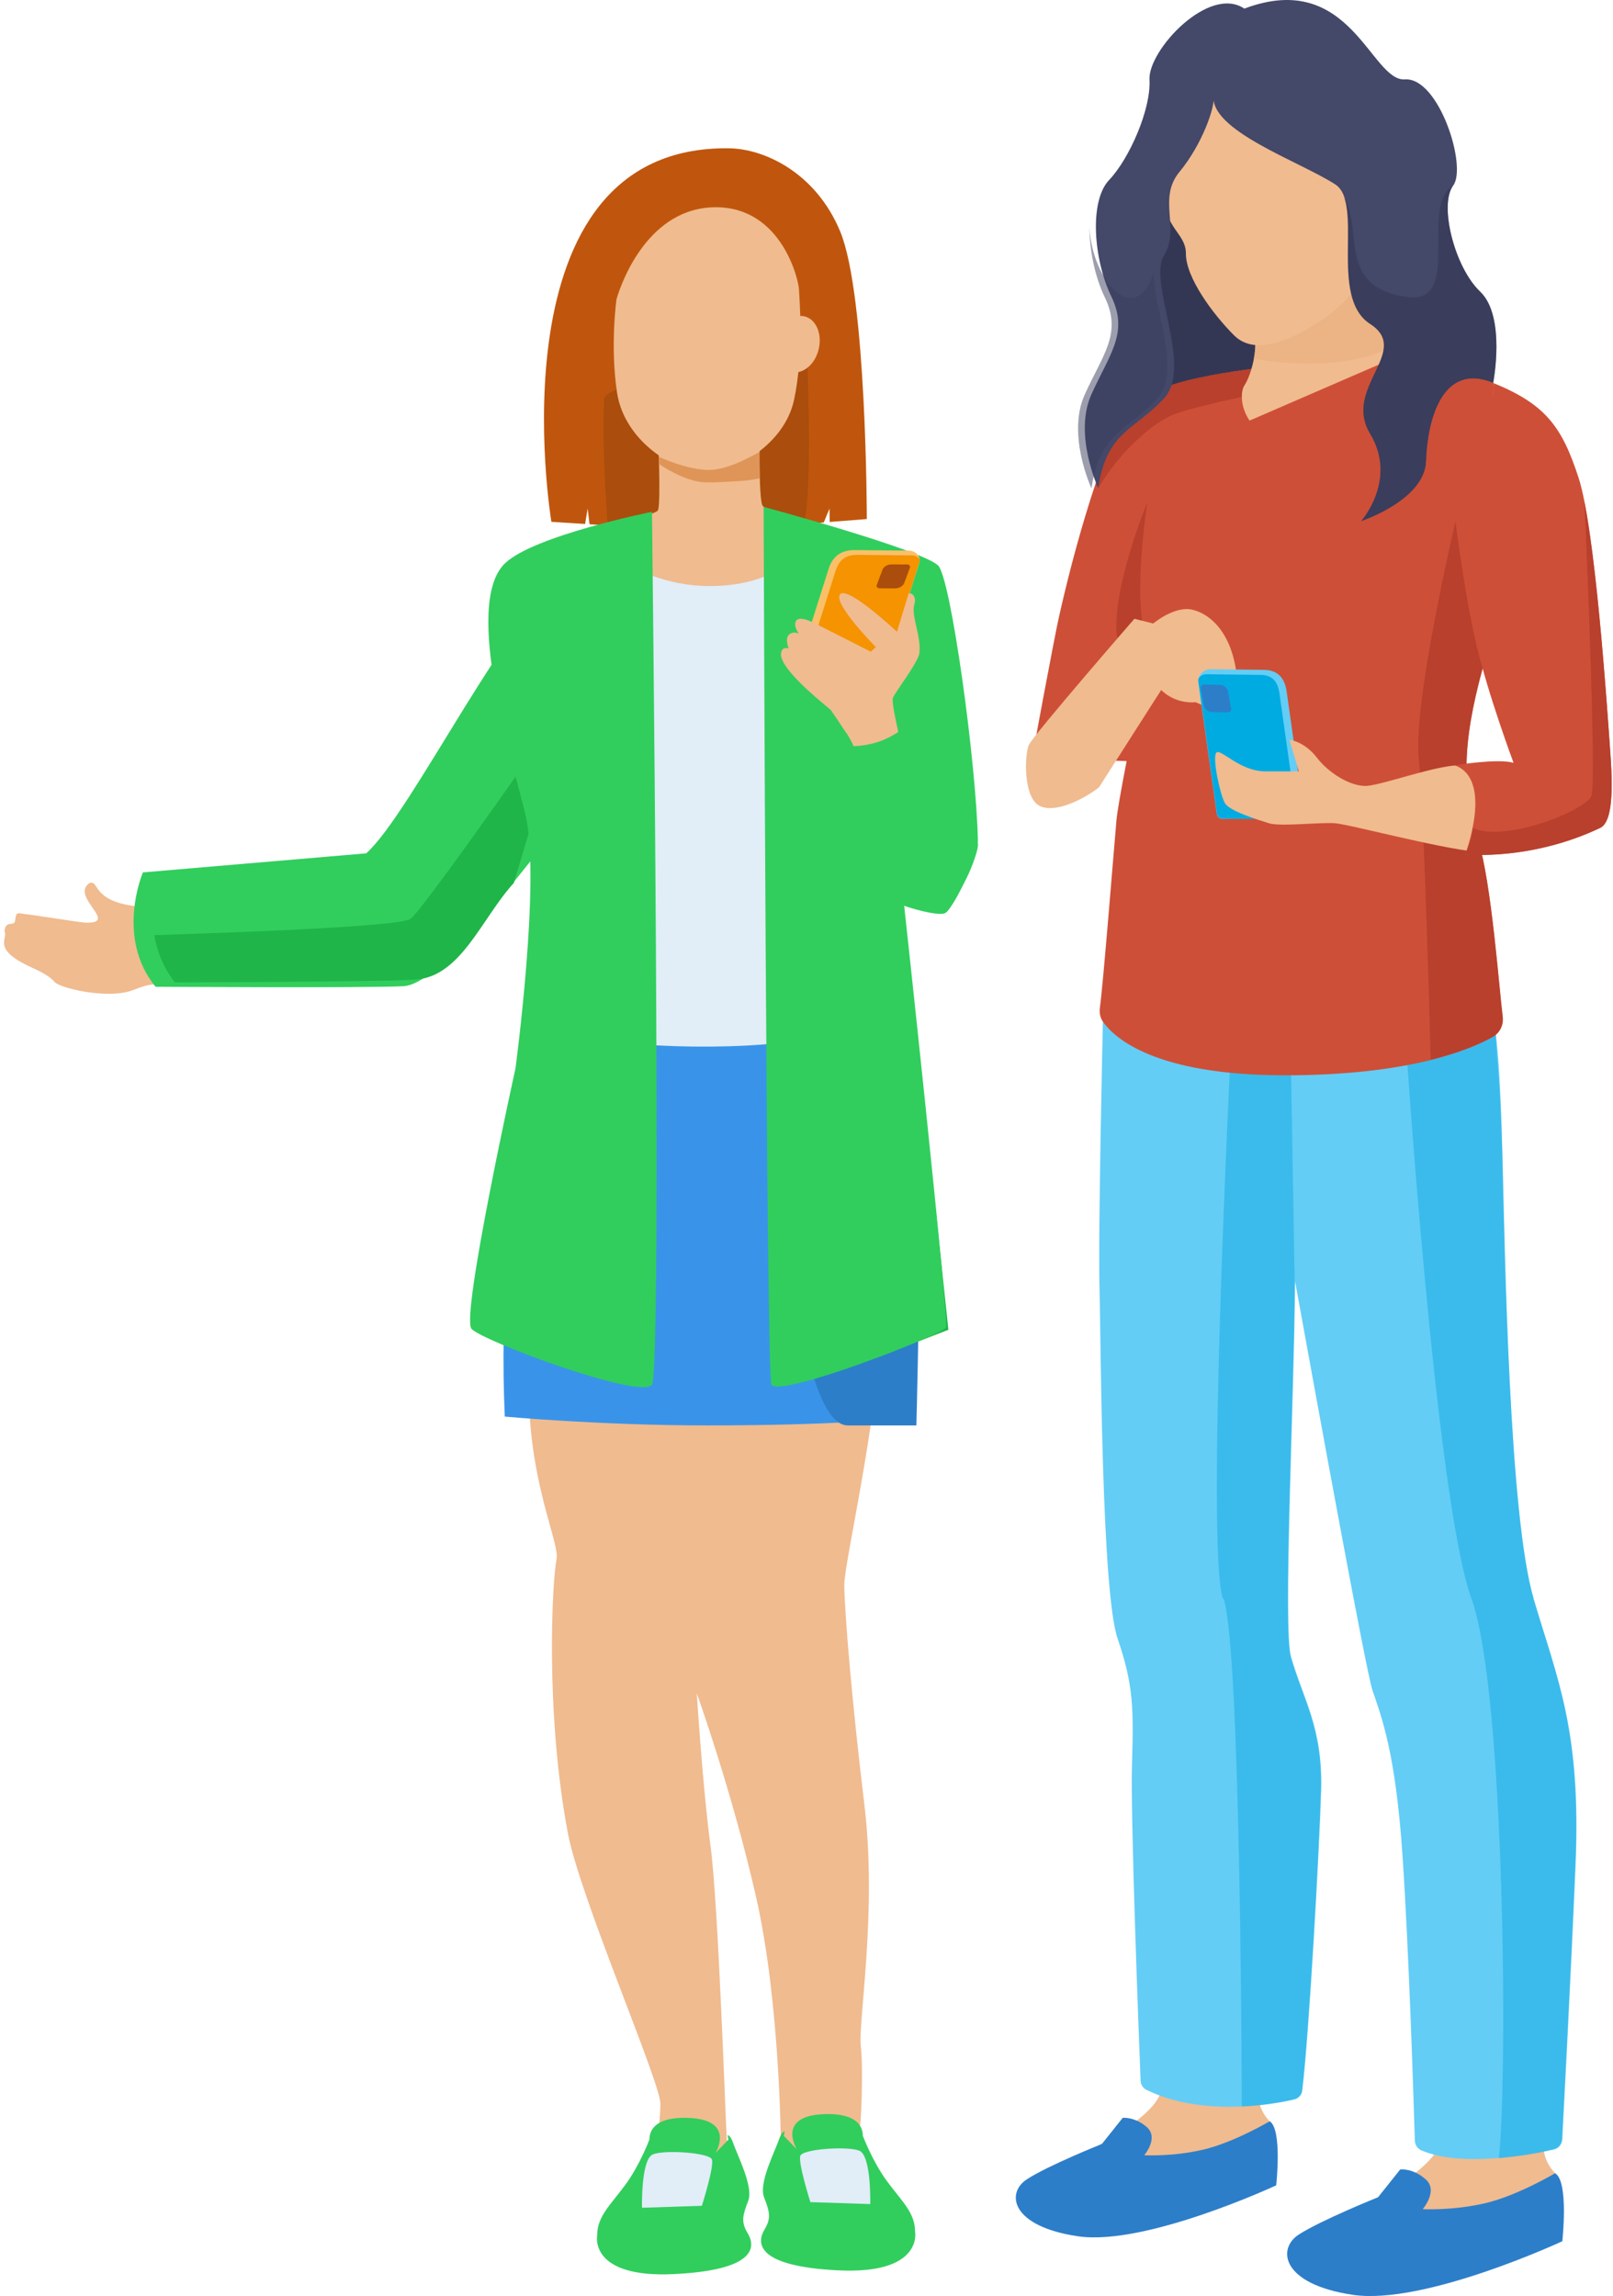 <svg width="267" height="380" viewBox="0 0 267 380" fill="none" xmlns="http://www.w3.org/2000/svg">
<path d="M28.448 151.78C25.283 152.728 23.952 150.169 22.269 149.954C15.063 149.033 16.474 145.531 14.782 146.159C11.583 148.462 19.883 152.893 14.113 152.701C12.775 152.602 5.885 151.461 4.202 151.289C3.021 151.168 2.667 150.733 2.506 152.309C2.385 153.489 0.949 152.15 0.736 154.116C1.421 155.38 -1.537 157.067 5.309 160.155C6.529 160.705 8.243 161.546 9.046 162.527C9.848 163.507 17.852 165.483 22.04 163.856C26.229 162.23 24.706 163.52 28.732 162.368C32.772 161.259 37.709 160.725 37.709 160.725L34.56 150.416L28.448 151.78Z" fill="#F0BB8F"/>
<path d="M23.617 144.388L60.62 141.228C68.197 134.458 85.019 99.471 93.369 96.13C95.999 95.102 94.608 109.505 98.408 109.747C98.204 120.611 107.544 116.311 101.887 124.908L96.665 132.894C90.167 137.3 74.44 162.837 66.725 163.227C60.084 163.535 25.752 163.315 25.752 163.315C19.077 155.171 23.63 144.445 23.63 144.445L23.617 144.388Z" fill="#31CE5D"/>
<path d="M68.76 162.134C62.31 162.514 28.935 162.582 28.935 162.582C26.997 160.078 25.981 157.393 25.537 154.77C32.275 154.547 65.935 153.502 67.942 152.08C70.172 150.52 94.137 115.987 94.137 115.987L85.041 146.143C79.76 151.93 76.299 161.645 68.807 162.119L68.76 162.134Z" fill="#1FB549"/>
<path d="M142.733 225.622L139.01 127.836L149.583 149.797L156.983 220.081L142.733 225.622Z" fill="#1FB549"/>
<path d="M87.976 221.269C85.691 242.164 92.798 254.873 92.118 258.112C91.439 261.352 90.183 283.112 93.993 303.371C95.993 313.995 109.286 344.553 109.309 348.135C109.34 352.921 107.506 360.634 107.914 360.751C108.318 360.868 120.685 361.63 120.685 361.63C120.685 361.63 120.5 356.59 120.303 353.95C120.106 351.309 118.911 315.128 117.624 305.602C116.338 296.078 115.339 280.249 115.339 280.249C115.339 280.249 121.246 296.689 125.183 314.095C129.12 331.501 129.25 354.763 129.25 354.763C125.416 357.802 142.264 354.776 142.264 352.323C142.5 352.538 142.951 342.538 142.484 338.637C142.02 334.757 145.238 316.426 143.077 298.641C141.031 281.806 139.759 266.422 139.759 262.272C139.759 258.122 146.66 229.276 145.457 216.25C145.371 215.337 88.363 217.757 87.979 221.269H87.976Z" fill="#F0BB8F"/>
<path d="M89.992 165.634C89.992 165.634 81.958 198.538 83.556 234.455C83.556 234.455 99.696 235.912 116.974 235.912C138.481 235.912 148.372 234.806 148.372 234.806C148.372 234.806 153.267 170.361 145.213 162.695C137.159 155.028 89.99 165.636 89.99 165.636L89.992 165.634Z" fill="#3994E9"/>
<path d="M130.841 167.912C130.841 167.912 131.063 177.158 131.633 212.467C131.633 212.467 134.171 235.912 140.341 235.912C148.021 235.912 151.688 235.912 151.688 235.912C151.688 235.912 153.437 172.559 150.561 165.022C147.684 157.486 130.84 167.913 130.84 167.913L130.841 167.912Z" fill="#2D7EC9"/>
<path d="M120.719 24.544C126.471 24.627 135.017 28.515 139.082 38.322C143.483 48.935 143.483 85.905 143.483 85.905L137.336 86.387L137.305 84.18L136.361 86.465L116.854 87.995L97.583 86.766L97.277 84.177L96.849 86.719L91.27 86.364C91.27 86.364 80.862 23.963 120.719 24.544Z" fill="#C0560D"/>
<g opacity="0.11">
<path d="M99.984 66.102C99.626 75.6 100.591 86.725 100.591 86.725C100.591 86.725 111.393 87.537 120.129 87.734L132.851 86.736C134.578 84.334 133.676 60.672 133.676 60.672C133.676 60.672 100.129 62.188 99.981 66.102H99.984Z" fill="black"/>
</g>
<path d="M108.896 70.972C108.896 70.972 109.448 83.502 108.896 84.48C108.343 85.461 85.43 91.894 84.94 93.02C84.45 94.143 95.336 158.708 95.336 158.708H138.66C138.66 158.708 151.699 92.793 150.91 92.178C150.122 91.564 127.051 84.851 126.263 83.749C125.474 82.647 125.791 70.194 125.791 70.194L108.898 70.972H108.896Z" fill="#F0BB8F"/>
<path d="M102.055 49.48C102.055 49.48 100.961 57.164 102.135 64.96C103.343 72.983 111.648 78.222 117.046 78.222C121.255 78.222 129.839 73.804 131.457 66.112C133.168 57.965 132.257 48.703 132.257 47.969C132.257 46.546 129.496 34.301 118.493 34.301C107.491 34.301 102.988 46.324 102.06 49.48H102.055Z" fill="#F0BB8F"/>
<path d="M99.751 67.07C99.751 67.07 97.14 33.331 114.81 31.378C132.481 29.425 132.644 38.861 133.049 43.558C133.09 44.035 133.093 53.375 135.733 54.892C135.733 54.892 143.219 25.439 118.587 26.455C93.955 27.472 94.971 55.03 94.894 55.432C94.816 55.834 99.751 67.07 99.751 67.07Z" fill="#C0560D"/>
<path d="M135.526 57.762C136.12 55.221 135.062 52.803 133.163 52.358C131.264 51.914 129.243 53.614 128.65 56.154C128.056 58.694 129.114 61.113 131.013 61.557C132.912 62.001 134.932 60.302 135.526 57.762Z" fill="#F0BB8F"/>
<path d="M109.087 76.791C110.879 78.014 114.445 80.004 117.351 79.827C117.537 79.827 118.004 79.852 118.191 79.841C120.779 79.69 123.624 79.67 125.707 79.165C125.682 77.937 125.699 75.939 125.707 74.811C124.074 75.704 120.708 77.594 117.747 77.764C114.93 77.928 110.812 76.436 109.083 75.603C109.098 76.059 109.072 76.299 109.087 76.791Z" fill="#DF9557"/>
<path d="M104.824 93.83C104.824 93.83 109.986 96.994 117.453 96.994C126.914 96.994 130.846 92.85 130.846 92.85C130.846 92.85 137.551 170.716 135.453 171.391C126.873 174.148 101.44 173.536 97.352 171.248C96.154 170.579 104.824 93.83 104.824 93.83Z" fill="#E1EDF7"/>
<path d="M83.583 93.239C88.352 88.634 107.921 84.707 107.921 84.707C107.921 84.707 109.642 226.581 107.921 229.158C106.215 231.714 79.842 221.965 78.046 219.922C76.25 217.884 85.327 176.827 85.327 176.827C85.327 176.827 89.491 145.865 87.03 135.038C85.353 127.664 76.41 100.165 83.583 93.235V93.239Z" fill="#31CE5D"/>
<path d="M98.849 369.949C98.849 369.949 97.415 377.061 111.584 376.368C125.753 375.676 124.931 371.511 123.764 369.604C122.597 367.695 122.965 366.57 123.86 364.228C124.755 361.885 121.995 356.568 121.339 354.631C120.994 353.619 120.636 353.425 120.478 353.36C120.384 353.321 120.576 354.104 120.576 354.104C119.858 354.867 118.424 356.335 118.424 356.335C118.424 356.335 121.824 350.87 114.064 350.523C106.303 350.175 107.579 354.774 107.579 354.774L107.502 354.081C107.502 354.081 105.92 358.33 103.487 361.626C101.054 364.923 98.844 366.832 98.852 369.952L98.849 369.949Z" fill="#31CE5D"/>
<path d="M106.272 365.39C106.272 365.39 106.064 357.324 108.103 356.543C110.141 355.763 117.422 356.284 117.839 357.389C118.259 358.494 116.182 365.066 116.182 365.066L106.272 365.39Z" fill="#E1EDF7"/>
<path d="M151.471 369.33C151.471 369.33 152.905 376.442 138.736 375.749C124.567 375.057 125.389 370.891 126.556 368.985C127.724 367.076 127.355 365.95 126.46 363.608C125.566 361.266 128.325 355.949 128.981 354.012C129.326 353 129.684 352.806 129.843 352.741C129.936 352.702 129.744 353.485 129.744 353.485C130.462 354.248 131.897 355.716 131.897 355.716C131.897 355.716 128.496 350.251 136.257 349.904C144.017 349.556 142.741 354.155 142.741 354.155L142.819 353.462C142.819 353.462 144.401 357.71 146.834 361.007C149.266 364.303 151.476 366.212 151.468 369.333L151.471 369.33Z" fill="#31CE5D"/>
<path d="M144.051 364.781C144.051 364.781 144.258 356.715 142.22 355.934C140.181 355.153 132.901 355.675 132.483 356.779C132.063 357.884 134.14 364.457 134.14 364.457L144.051 364.781Z" fill="#E1EDF7"/>
<path d="M126.406 83.891C126.406 83.891 126.858 228.045 127.693 229.186C129.249 231.308 156.034 220.895 156.589 219.686C157.144 218.478 149.459 147.957 149.459 147.957C149.459 147.957 153.277 150.216 157.569 148.486C159.198 147.829 161.926 141.823 161.872 139.128C161.605 126.162 157.354 95.43 155.268 93.568C152.205 90.836 126.406 83.891 126.406 83.891Z" fill="#31CE5D"/>
<path d="M141.836 121.936C141.747 122.053 139.981 124.203 139.784 125.005C139.587 125.806 139.011 142.271 141.224 145.352C143.436 148.433 155.133 152.114 156.555 151.063C157.976 150.013 161.911 141.729 161.874 139.864C161.838 137.999 152.21 118.246 151.972 118.007C151.733 117.768 141.838 121.936 141.838 121.936H141.836Z" fill="#31CE5D"/>
<path d="M145.041 113.207L132.759 112.826C132.053 112.819 131.481 112.083 131.687 111.428L137.153 94.169C137.812 92.082 139.233 91.017 141.484 91.04L150.333 91.125C151.592 91.125 152.557 92.085 152.122 93.3L146.062 112.482C145.924 112.916 145.508 113.211 145.041 113.207Z" fill="#F9C069"/>
<path d="M151.034 91.923L141.976 91.832C139.915 91.811 138.878 92.69 138.274 94.606L132.436 113.081L145.007 113.207C145.482 113.212 145.902 112.913 146.039 112.473L152.203 92.92C152.374 92.348 151.602 91.927 151.032 91.923H151.034Z" fill="#F59300"/>
<path d="M148.168 97.373L145.584 97.367C145.26 97.367 145.028 97.103 145.123 96.845L146.047 94.353C146.254 93.793 146.875 93.413 147.577 93.415L150.161 93.421C150.485 93.421 150.717 93.685 150.622 93.943L149.697 96.436C149.491 96.995 148.87 97.375 148.168 97.373Z" fill="#AB4D0C"/>
<path d="M151.359 100.01C151.674 98.984 151.199 98.132 150.412 98.189L148.474 104.557C148.474 104.557 140.249 96.834 139.049 98.367C137.849 99.903 144.979 107.094 144.979 107.094L144.134 107.858C144.134 107.858 136.219 103.814 134.589 103.024C132.959 102.233 131.943 102.217 131.695 102.917C131.375 103.816 132.241 104.86 132.241 104.86C132.241 104.86 131.196 104.353 130.523 105.124C129.919 105.819 130.559 107.326 130.559 107.326C130.559 107.326 129.402 106.882 129.277 108.185C129.013 110.936 137.586 117.46 137.586 117.564C137.586 117.668 138.712 119.18 139.167 119.937C139.542 120.559 140.306 121.613 140.306 121.613C140.306 121.613 140.96 122.685 141.304 123.499C142.566 123.442 143.831 123.255 145.024 122.894C146.334 122.498 147.558 121.888 148.696 121.14C148.41 119.89 147.591 116.195 147.794 115.526C148.038 114.716 151.994 109.635 152.185 108.105C152.528 105.34 150.775 101.892 151.354 100.007L151.359 100.01Z" fill="#F0BB8F"/>
<path d="M255.6 353.741C254.888 357.41 257.461 359.71 257.461 359.71C257.461 359.71 249.631 368.252 240.431 368.909C231.232 369.621 225.701 365.021 225.701 365.021C225.701 365.021 236.762 359.491 238.35 354.891C239.938 350.291 255.654 353.741 255.654 353.741H255.6Z" fill="#F0BB8F"/>
<path d="M257.46 359.708C259.705 361.131 258.61 370.933 258.61 370.933C258.61 370.933 235.776 381.557 223.948 379.804C212.12 378.052 211.353 372.193 214.967 369.838C218.581 367.484 228.109 363.65 228.109 363.65L231.778 359.051C231.778 359.051 233.859 358.777 235.995 360.693C238.13 362.555 235.502 365.622 235.502 365.622C235.502 365.622 240.485 365.895 245.851 364.636C251.218 363.377 257.46 359.653 257.46 359.653V359.708Z" fill="#2D7EC9"/>
<path d="M208.396 345.357C207.739 348.861 210.149 351.052 210.149 351.052C210.149 351.052 202.756 359.101 194.049 359.758C185.343 360.415 180.086 356.035 180.086 356.035C180.086 356.035 190.545 350.833 192.078 346.452C193.611 342.071 208.396 345.357 208.396 345.357Z" fill="#F0BB8F"/>
<path d="M210.155 351.056C212.291 352.371 211.25 361.68 211.25 361.68C211.25 361.68 189.62 371.755 178.45 370.112C167.279 368.47 166.512 362.939 169.962 360.694C173.357 358.449 182.392 354.835 182.392 354.835L185.842 350.509C185.842 350.509 187.813 350.29 189.839 352.042C191.866 353.849 189.401 356.697 189.401 356.697C189.401 356.697 194.111 356.97 199.203 355.766C204.296 354.561 210.21 351.056 210.21 351.056H210.155Z" fill="#2D7EC9"/>
<path d="M253.855 264.537C249.803 250.848 249.091 206.986 248.707 191.818C248.324 176.704 247.886 171.338 246.462 163.671L210.157 149.051L182.559 169.147C182.559 169.147 181.737 204.741 182.011 213.557C182.23 222.373 182.34 263.661 185.023 271.273C187.651 278.884 187.651 282.991 187.377 292.081C187.104 300.295 188.527 337.476 188.801 344.321C188.801 345.033 189.239 345.636 189.841 345.909C198.986 350.345 210.486 348.319 214.209 347.443C214.976 347.278 215.523 346.676 215.578 345.909C216.673 337.148 218.426 305.881 218.699 296.188C218.973 285.948 215.743 281.239 213.716 274.23C212.347 269.466 214.264 231.025 214.374 212.078C218.207 233.161 226.092 276.475 227.187 279.76C228.666 284.141 231.02 290 232.17 307.304C233.211 322.637 234.032 348.538 234.196 354.233C234.196 354.945 234.634 355.602 235.237 355.875C241.917 358.778 253.252 356.587 257.14 355.711C257.962 355.547 258.509 354.835 258.564 354.014C258.838 348.647 259.933 328.167 260.754 308.892C261.74 286.441 257.852 278.172 253.8 264.483L253.855 264.537Z" fill="#63CDF6"/>
<g opacity="0.5">
<path d="M202.537 264.533C205.439 273.294 205.549 348.642 205.549 348.642C209.327 348.478 212.503 347.876 214.146 347.492C214.913 347.328 215.46 346.726 215.515 345.959C216.61 337.198 218.363 305.93 218.636 296.238C218.91 285.998 215.679 281.289 213.653 274.28C212.284 269.516 214.201 231.075 214.31 212.128L213.544 167.773L203.851 171.442C203.851 171.442 199.525 255.826 202.428 264.587L202.537 264.533Z" fill="#12AAE1"/>
</g>
<g opacity="0.5">
<path d="M243.557 264.537C249.143 279.925 249.581 344.266 248.102 357.19C251.935 356.861 255.385 356.204 257.192 355.766C258.014 355.602 258.561 354.89 258.616 354.068C258.89 348.702 259.985 328.222 260.806 308.947C261.792 286.496 257.904 278.227 253.852 264.537C249.8 250.848 249.088 206.986 248.705 191.817C248.321 176.704 247.555 175.937 247.5 167.614L216.561 150.693C211.359 151.679 206.924 152.391 203.912 152.5L200.243 152.884L190.715 166.081C207.033 174.787 232.551 170.242 232.551 170.242C232.551 170.242 237.589 248.055 243.557 264.537Z" fill="#12AAE1"/>
</g>
<path d="M192.578 24.09C188.909 49.608 191.263 71.073 191.263 71.073L225.597 67.842L214.536 24.09H192.523H192.578Z" fill="#343754"/>
<path d="M207.137 61.057C204.399 61.44 197.116 62.426 192.681 64.178C188.191 65.93 184.303 70.421 180.415 82.906C178.115 90.189 176.363 97.307 175.322 101.962C174.556 105.247 170.832 125.453 170.832 125.453L214.42 126.877V68.832L207.192 61.002L207.137 61.057Z" fill="#CE4F37"/>
<path d="M207.147 61.055C204.409 61.438 197.126 62.424 192.691 64.176C188.584 65.819 184.97 69.816 181.355 80.111L181.794 80.768C185.681 74.252 191.157 69.871 194.114 68.666C197.017 67.462 206.271 65.545 206.271 65.545L208.68 62.643L207.202 61.055H207.147Z" fill="#B8402D"/>
<path d="M207.359 54.422C208.509 57.16 207.14 62.034 205.99 63.786C204.84 65.538 205.607 72 213.218 73.369C220.83 74.738 225.922 72 228.441 68.879C230.96 65.757 228.441 44.839 228.441 44.839L221.596 40.678L207.359 54.422Z" fill="#F0BB8F"/>
<path d="M184.893 105.46C183.963 97.41 189.931 83.118 189.931 83.118C189.931 83.118 187.248 99.874 189.931 106.226L184.893 105.46Z" fill="#B8402D"/>
<g opacity="0.5">
<path d="M229.49 57.881C229.38 54.596 229.107 51.256 228.833 48.791C226.095 47.258 223.247 46.218 223.247 46.218C223.247 46.218 219.469 46.273 215.526 46.492L207.312 54.377C207.915 55.746 207.86 57.608 207.532 59.36C207.641 59.36 220.4 61.934 229.49 57.827V57.881Z" fill="#E8AB79"/>
</g>
<path d="M225.984 36.195C228.338 42.109 225.217 48.406 219.686 52.349C214.156 56.292 207.858 59.03 204.299 55.525C200.74 51.966 196.304 45.942 196.304 42C196.304 38.057 191.705 37.783 192.854 29.46C194.059 21.191 199.535 15.661 202.711 14.839C205.887 14.072 224.779 22.724 224.779 22.724L225.984 36.14V36.195Z" fill="#F0BB8F"/>
<path d="M200.898 15.77C201.226 17.577 198.981 23.929 195.258 28.419C191.534 32.909 195.422 37.783 192.684 42.273C189.946 46.763 197.557 60.617 192.684 65.929C187.81 71.186 183.156 71.405 181.787 80.769C181.787 80.769 177.68 71.952 180.637 65.326C183.594 58.701 186.879 55.141 183.977 49.118C181.02 43.04 180.254 33.292 183.594 29.788C186.934 26.283 190.548 18.07 190.275 13.196C190.001 8.322 200.186 -2.629 206.045 1.477L200.952 15.824L200.898 15.77Z" fill="#444869"/>
<path d="M245.471 110.503C241.857 123.591 242.13 130.709 244.704 139.033C246.894 146.206 248.154 163.455 248.756 168.274C248.921 169.698 248.263 171.012 247.004 171.669C243.116 173.859 232.986 177.966 212.725 177.966C191.259 177.966 184.524 171.833 182.607 169.15C182.115 168.493 181.95 167.617 182.06 166.795C182.607 162.962 184.36 140.785 184.798 135.857C185.291 129.997 193.888 90.516 193.888 90.516L206.866 69.598L235.559 57.168L247.278 63.41L245.525 110.503H245.471Z" fill="#CE4F37"/>
<path d="M204.677 119.118C206.234 104.379 199.312 100.91 196.558 100.799C193.794 100.752 190.552 103.151 188.963 105.027C189.498 117.427 197.886 116.213 197.886 116.213L204.677 119.118Z" fill="#F0BB8F"/>
<path d="M181.92 130.302C179.885 131.923 174.922 134.717 172.132 133.402C169.342 132.088 169.573 124.806 170.329 123.251C171.028 121.686 187.777 102.411 187.777 102.411L198.087 105.003L181.92 130.302Z" fill="#F0BB8F"/>
<path d="M248.702 168.269C248.1 163.45 246.895 146.201 244.65 139.028C242.076 130.704 241.857 123.586 245.417 110.498C242.953 102.723 240.926 86.295 240.926 86.295C240.926 86.295 233.863 116.303 234.848 125.502C235.779 134.702 236.82 175.224 236.82 175.388C241.803 174.128 245.088 172.705 246.95 171.664C248.209 171.007 248.867 169.638 248.702 168.269Z" fill="#B8402D"/>
<path d="M202.309 135.521L214.458 135.374C215.155 135.383 215.83 134.573 215.727 133.838L212.98 114.451C212.65 112.108 211.414 110.886 209.194 110.861L200.47 110.756C199.23 110.727 198.133 111.777 198.376 113.143L201.414 134.689C201.484 135.176 201.849 135.516 202.309 135.521Z" fill="#63CDF6"/>
<path d="M199.654 111.589L208.585 111.693C210.617 111.715 211.504 112.719 211.806 114.872L214.736 135.621L202.341 135.478C201.873 135.472 201.505 135.129 201.437 134.635L198.352 112.675C198.271 112.033 199.095 111.581 199.657 111.589L199.654 111.589Z" fill="#00ABE1"/>
<path d="M200.651 117.842L203.24 117.899C203.565 117.907 203.841 117.612 203.789 117.315L203.276 114.452C203.162 113.81 202.603 113.361 201.899 113.346L199.309 113.288C198.985 113.28 198.709 113.576 198.761 113.872L199.274 116.735C199.388 117.378 199.947 117.827 200.651 117.842Z" fill="#2D7EC9"/>
<path d="M241.252 126.667C237.412 126.787 229.057 129.825 226.299 130.065C223.542 130.245 219.864 127.844 218.026 125.444C215.863 122.624 213.429 122.444 213.429 122.444L214.998 127.664C214.998 127.664 213.862 127.664 209.482 127.664C205.102 127.664 201.965 123.704 201.316 124.604C200.667 125.504 201.965 131.565 202.776 132.945C203.588 134.265 208.13 135.645 210.023 136.245C211.861 136.845 218.512 136.065 220.946 136.245C223.379 136.425 237.601 140.265 244.415 140.985C251.228 141.705 250.039 131.745 250.039 131.745L243.785 127.089L241.252 126.667Z" fill="#F0BB8F"/>
<path d="M247.227 63.406C255.824 66.911 258.562 70.634 261.3 79.067C264.038 87.445 266.009 116.577 266.557 124.572C267.159 132.567 266.557 136.29 264.805 137.057C263.052 137.824 254.398 141.992 242.515 141.445C242.515 141.445 247.288 129.022 240.826 126.667C240.826 126.667 247.799 125.478 250.537 126.245C250.537 126.245 246.351 115.044 244.434 106.83L247.282 63.406H247.227Z" fill="#CE4F37"/>
<path d="M200.897 15.767C200.131 21.572 215.135 26.719 220.994 30.497C225.922 33.673 219.844 49.115 226.798 53.606C233.753 58.096 222.199 64.174 226.798 71.786C231.398 79.397 225.32 86.242 225.32 86.242C225.32 86.242 235.888 82.737 236.053 76.276C236.272 69.814 238.572 59.848 247.169 63.353C247.169 63.353 249.304 52.401 245.033 48.294C240.707 44.187 238.188 33.838 240.543 30.716C242.898 27.595 238.188 12.755 232.548 13.139C226.908 13.522 223.568 -5.205 205.99 1.42L200.897 15.767Z" fill="#444869"/>
<path d="M262.279 83.118C262.279 83.118 264.36 129.499 263.429 131.744C262.498 134.044 249.534 139.465 243.784 137.056C243.675 139.137 242.518 141.444 242.518 141.444C254.455 142.047 263.046 137.877 264.798 137.056C266.55 136.289 267.152 132.566 266.55 124.571C266.057 117.562 264.469 94.453 262.279 83.118Z" fill="#B8402D"/>
<g opacity="0.5">
<path d="M195.215 28.414C195.215 28.414 195.653 27.867 195.817 27.593C195.598 27.812 195.434 28.031 195.215 28.414Z" fill="#8A3F24"/>
</g>
<g opacity="0.5">
<path d="M240.539 30.771C234.899 33.892 242.182 50.429 232.982 49.17C221.155 47.527 225.754 38.218 222.469 32.632C224.385 37.944 220.826 49.772 226.795 53.605C233.749 58.095 222.195 64.174 226.795 71.785C231.394 79.397 225.316 86.241 225.316 86.241C225.316 86.241 235.885 82.737 236.049 76.275C236.268 69.814 238.568 59.848 247.165 63.352C247.165 63.352 249.301 52.4 245.029 48.294C240.704 44.187 238.185 33.837 240.539 30.716V30.771Z" fill="#2F324F"/>
</g>
<g opacity="0.5">
<path d="M191.075 44.738C188.064 54.813 180.726 46.381 180.343 37.619C180.343 41.507 181.273 45.888 182.861 49.173C185.818 55.252 182.478 58.756 179.521 65.382C176.564 72.008 180.671 80.824 180.671 80.824C182.04 71.46 186.749 71.241 191.568 65.984C195.73 61.439 190.747 50.597 190.966 44.793L191.075 44.738Z" fill="#393D5D"/>
</g>
</svg>
